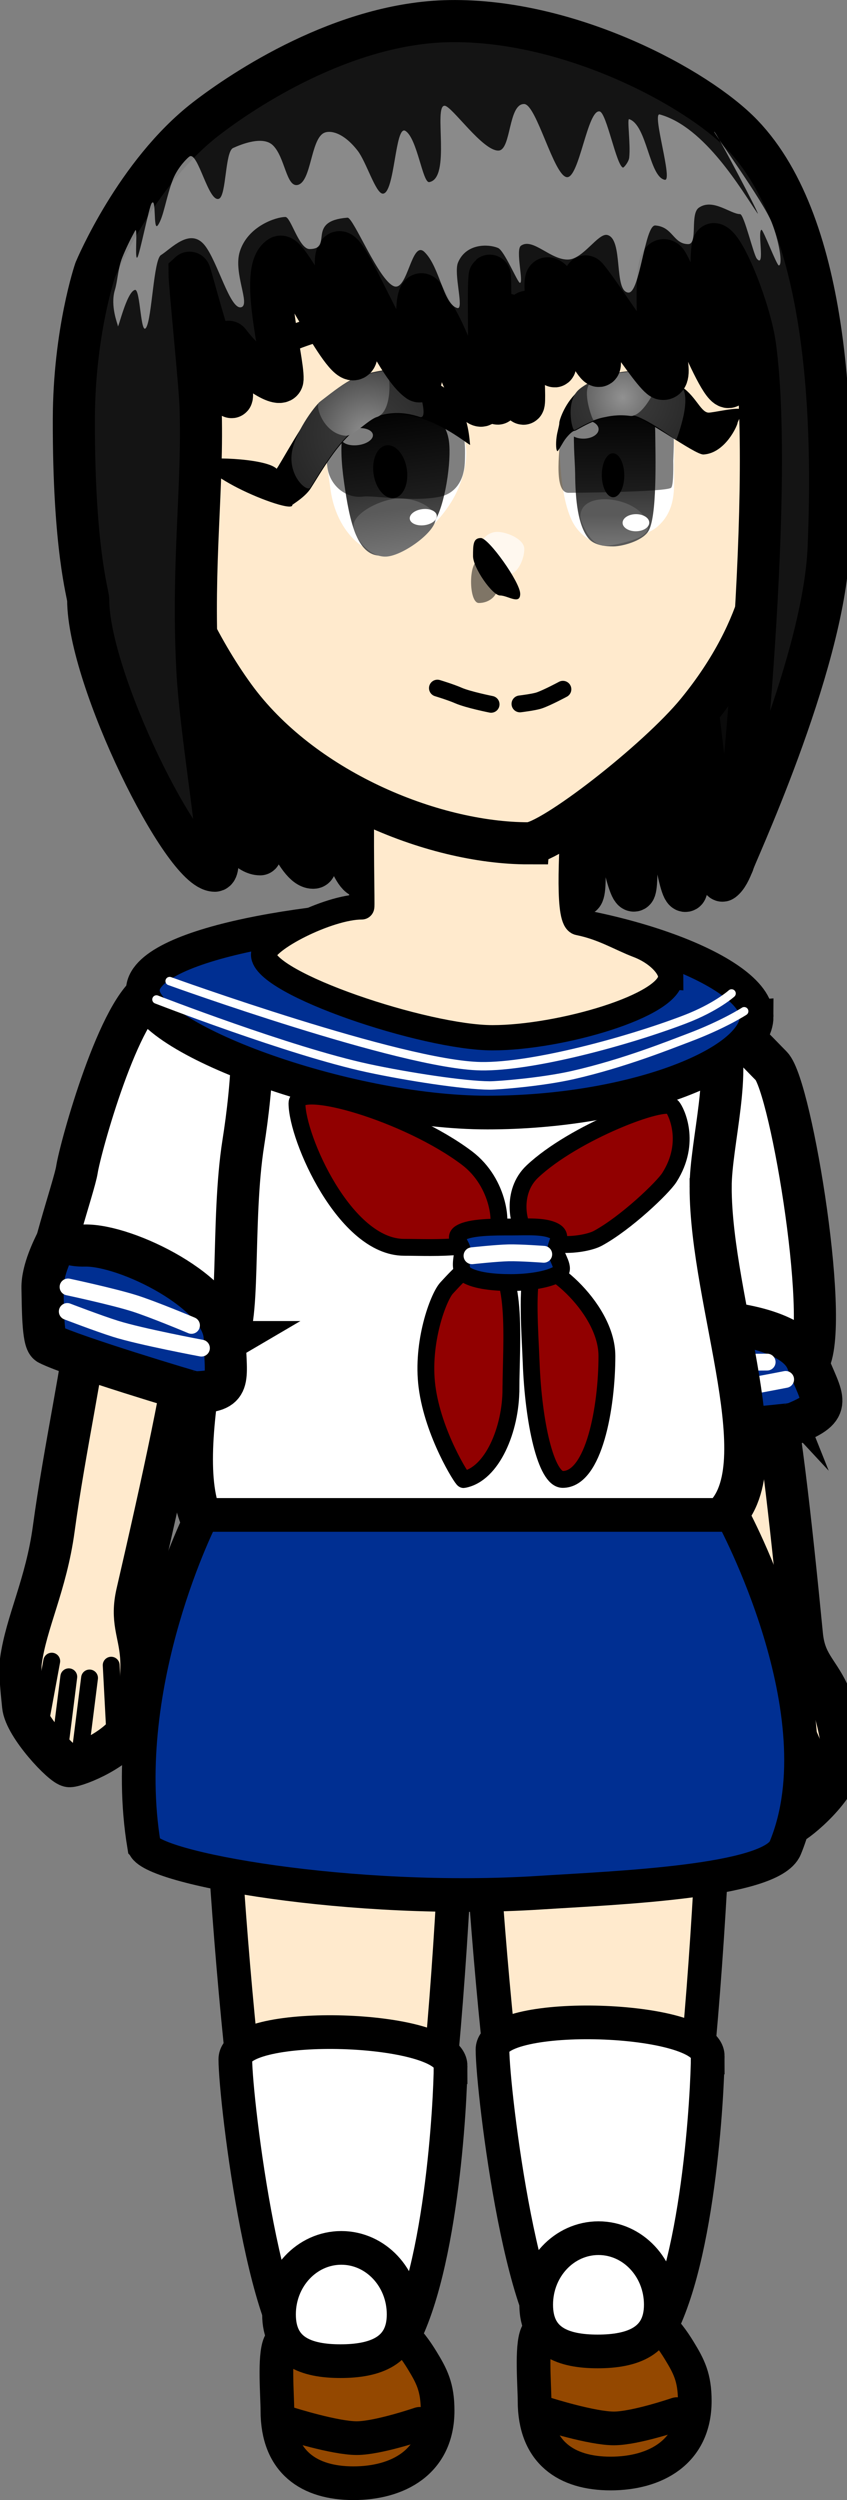 <svg version="1.1" xmlns="http://www.w3.org/2000/svg" xmlns:xlink="http://www.w3.org/1999/xlink" width="50.301" height="148.412" viewBox="0,0,50.301,148.412"><rect x="0" y="0" width="50.301" height="148.412" fill="#808080" stroke="none"/><defs><linearGradient x1="156.455" y1="139.738" x2="157.705" y2="148.632" gradientUnits="userSpaceOnUse" id="color-1"><stop offset="0" stop-color="#000000"/><stop offset="1" stop-color="#5a5a5a"/></linearGradient><linearGradient x1="156.07" y1="146.211" x2="156.446" y2="148.889" gradientUnits="userSpaceOnUse" id="color-2"><stop offset="0" stop-color="#5a5a5a"/><stop offset="1" stop-color="#757575"/></linearGradient><radialGradient cx="155.298" cy="141.579" r="5.874" gradientUnits="userSpaceOnUse" id="color-3"><stop offset="0" stop-color="#3d3d3d"/><stop offset="1" stop-color="#232323"/></radialGradient><radialGradient cx="155.22" cy="141.645" r="5.874" gradientUnits="userSpaceOnUse" id="color-4"><stop offset="0" stop-color="#919191"/><stop offset="1" stop-color="#232323"/></radialGradient><linearGradient x1="169.808" y1="139.756" x2="169.88" y2="148.161" gradientUnits="userSpaceOnUse" id="color-5"><stop offset="0" stop-color="#000000"/><stop offset="1" stop-color="#5a5a5a"/></linearGradient><linearGradient x1="169.353" y1="146.441" x2="169.368" y2="148.255" gradientUnits="userSpaceOnUse" id="color-6"><stop offset="0" stop-color="#5a5a5a"/><stop offset="1" stop-color="#757575"/></linearGradient><radialGradient cx="170.467" cy="139.397" r="5.52" gradientUnits="userSpaceOnUse" id="color-7"><stop offset="0" stop-color="#3d3d3d"/><stop offset="1" stop-color="#232323"/></radialGradient><radialGradient cx="170.391" cy="139.45" r="5.52" gradientUnits="userSpaceOnUse" id="color-8"><stop offset="0" stop-color="#919191"/><stop offset="1" stop-color="#232323"/></radialGradient></defs><g transform="translate(-133.404,-115.857)"><g stroke-miterlimit="10"><path d="M178.995,150.572c0,-2.215 -28.88,-3.419 -31.491,-3.419c-2.611,0 -4.728,1.795 -4.728,4.01c0,2.215 3.468,15.408 6.079,15.408c0.273,0 -3.995,-12.73 -3.239,-13.002c1.083,-0.389 4.423,14.014 6.423,13.796c0.942,-0.103 -3.626,-13.492 -2.579,-13.804c1.107,-0.33 4.185,14.591 5.483,14.36c0.81,-0.144 -2.667,-14.124 -1.827,-14.403c1.285,-0.428 3.595,14.76 5.026,14.479c1.067,-0.21 -2.576,-13.826 -1.491,-14.303c1.054,-0.464 3.442,14.856 4.6,14.538c0.674,-0.185 -1.349,-14.208 -0.671,-14.532c0.965,-0.462 2.899,15.026 3.919,14.706c0.821,-0.257 -1.23,-14.688 -0.423,-15.224c0.631,-0.419 3.224,16.111 3.886,15.81c0.737,-0.336 -1.327,-15.208 -0.628,-15.863c0.689,-0.645 3.011,15.986 3.739,15.589c0.489,-0.267 -0.557,-15.537 -0.099,-16.059c0.74,-0.845 2.422,16.471 3.156,16.078c0.462,-0.248 -0.709,-15.853 -0.306,-16.657c0.479,-0.956 1.999,16.418 2.5,16.05c1.879,-1.379 2.673,-17.359 2.673,-17.558z" fill="#0a0a0a" stroke="#000000" stroke-width="2.5" stroke-linecap="butt"/><g><g stroke="#000000"><path d="M178.965,197.392c0.614,1.535 1.431,9.016 2.063,15.519c0.163,1.674 0.917,2.098 1.549,3.425c0.503,1.058 0.944,3.077 0.841,3.951c-0.2,1.702 -2.637,3.688 -3.096,3.872c-0.406,0.162 -3.655,-1.175 -4.19,-2.264c-0.246,-0.5 -0.913,-1.744 -1.05,-2.414c-0.471,-2.308 0.028,-4.859 -0.646,-8.168c-0.953,-4.677 -1.605,-10.602 -2.089,-11.812c-0.675,-1.687 -2.201,-10.697 -1.387,-15.611c0.564,-3.407 2.254,-3.215 3.16,-2.945c2.647,0.788 3.704,13.591 4.846,16.448z" fill="#ffeacd" stroke-width="2.5" stroke-linecap="butt"/><path d="M177.029,218.735l0.662,4.479" fill="none" stroke-width="1" stroke-linecap="round"/><path d="M180.87,217.548l1.671,3.809" fill="none" stroke-width="1" stroke-linecap="round"/><path d="M178.428,219.202l0.872,4.067" fill="none" stroke-width="1" stroke-linecap="round"/><path d="M179.765,218.775l0.872,4.067" fill="none" stroke-width="1" stroke-linecap="round"/></g><path d="M181.304,196.893c-0.955,1.056 -3.915,0.023 -5.352,0.257c-1.93,0.315 -5.314,1.82 -6.794,0.533c-0.594,-0.516 -0.46,-5.957 -0.635,-6.913c-0.237,-1.298 -0.683,-10.194 1.173,-11.875c0.879,-0.796 3.463,-2.284 4.67,-2.481c2.115,-0.345 3.315,1.185 4.847,2.728c1.188,1.197 3.633,16.047 2.092,17.752z" fill="#ffffff" stroke="#000000" stroke-width="2.5" stroke-linecap="butt"/><path d="M181.317,196.616c0.958,2.397 1.61,2.797 -0.792,3.76c-0.082,0.033 -8.463,0.885 -10.22,0.773c-0.427,-0.027 -1.146,-2.019 -1.525,-2.968c-0.398,-0.996 -0.122,-2.546 -0.065,-2.94c0.085,-0.588 0.281,0.194 1.849,-0.433c2.621,-1.048 9.762,-0.67 10.753,1.808z" fill="#002f92" stroke="#000000" stroke-width="2.5" stroke-linecap="butt"/><path d="M170.826,198.891c0,0 2.174,-0.071 3.411,-0.182c1.74,-0.155 5.824,-0.965 5.824,-0.965" fill="none" stroke="#ffffff" stroke-width="1" stroke-linecap="round"/><path d="M170.37,197.507c0,0 2.954,-0.519 4.478,-0.659c1.307,-0.121 4.115,-0.133 4.115,-0.133" fill="none" stroke="#ffffff" stroke-width="1" stroke-linecap="round"/></g><g stroke="#000000" stroke-width="2"><path d="M176.054,214.668c0,5.758 -0.953,32.583 -4.188,39.472c-0.496,1.057 -2.421,1.111 -2.953,1.111c-0.665,0 -2.217,0.565 -2.833,-1.03c-3.091,-7.998 -4.509,-34.016 -4.509,-39.553c0,-6.641 3.242,-12.025 7.242,-12.025c4,0 7.242,5.384 7.242,12.025z" fill="#ffeacd" stroke-linecap="butt"/><path d="M175.434,237.918c0,1.899 -0.528,12.909 -3.304,16.974c-0.729,1.068 -4.119,0.684 -4.721,0.684c-2.893,0 -4.757,-15.653 -4.757,-18.05c0,-2.398 12.783,-2.006 12.783,0.392z" fill="#ffffff" stroke-linecap="butt"/><g><g><path d="M174.665,258.384c0,3.065 -2.37,4.309 -4.998,4.309c-2.627,0 -4.517,-1.244 -4.517,-4.309c0,-0.906 -0.198,-3.198 0.132,-3.953c0.787,-1.8 3.448,-1.465 5.298,-1.465c1.429,0 2.464,1.284 3.155,2.413c0.579,0.946 0.93,1.608 0.93,3.006z" fill="#944800" stroke-linecap="butt"/><path d="M173.608,259.167c0,0 -2.479,0.849 -3.748,0.849c-1.309,0 -3.989,-0.849 -3.989,-0.849" fill="none" stroke-linecap="round"/></g><path d="M168.899,255.446c-2.044,0 -3.652,-0.593 -3.652,-2.774c0,-2.181 1.657,-3.95 3.7,-3.95c2.044,0 3.7,1.768 3.7,3.95c0,2.181 -1.705,2.774 -3.748,2.774z" fill="#ffffff" stroke-linecap="butt"/></g></g><g stroke="#000000" stroke-width="2"><path d="M160.782,215.244c0,5.758 -0.953,32.583 -4.188,39.472c-0.496,1.057 -2.421,1.111 -2.953,1.111c-0.665,0 -2.217,0.565 -2.833,-1.03c-3.091,-7.998 -4.509,-34.016 -4.509,-39.553c0,-6.641 3.242,-12.025 7.242,-12.025c4,0 7.242,5.384 7.242,12.025z" fill="#ffeacd" stroke-linecap="butt"/><path d="M160.162,238.495c0,1.899 -0.528,12.909 -3.304,16.974c-0.729,1.068 -4.119,0.684 -4.721,0.684c-2.893,0 -4.757,-15.653 -4.757,-18.05c0,-2.398 12.783,-2.006 12.783,0.392z" fill="#ffffff" stroke-linecap="butt"/><g><g><path d="M159.393,258.96c0,3.065 -2.37,4.309 -4.998,4.309c-2.627,0 -4.517,-1.244 -4.517,-4.309c0,-0.906 -0.198,-3.198 0.132,-3.953c0.787,-1.8 3.448,-1.465 5.298,-1.465c1.429,0 2.464,1.284 3.155,2.413c0.579,0.946 0.93,1.608 0.93,3.006z" fill="#944800" stroke-linecap="butt"/><path d="M158.336,259.744c0,0 -2.479,0.849 -3.748,0.849c-1.309,0 -3.989,-0.849 -3.989,-0.849" fill="none" stroke-linecap="round"/></g><path d="M153.626,256.023c-2.044,0 -3.652,-0.593 -3.652,-2.774c0,-2.181 1.657,-3.95 3.7,-3.95c2.044,0 3.7,1.768 3.7,3.95c0,2.181 -1.705,2.774 -3.748,2.774z" fill="#ffffff" stroke-linecap="butt"/></g></g><path d="M175.607,186.321c0,6.952 4.208,16.836 0.592,19.764c-0.717,0.581 -2.702,0.444 -4.034,0.444c-2.639,0 -22.687,1.617 -24.822,0.347c-0.492,-0.293 -1.492,0.055 -1.788,-0.471c-2.336,-4.149 1.496,-15.555 1.496,-20.524c0,-2.004 -3.815,-8.951 -0.929,-12.036c3.279,-3.505 13.419,-3.047 15.5,-3.047c5.549,0 11.998,1.369 14.286,6.224c1.03,2.186 -0.301,6.712 -0.301,9.299z" fill="#ffffff" stroke="#000000" stroke-width="2.5" stroke-linecap="butt"/><g><g stroke="#000000"><path d="M144.571,195.171c0.039,1.652 -1.564,8.942 -3.022,15.252c-0.375,1.624 0.118,2.286 0.235,3.751c0.093,1.167 -0.158,3.212 -0.508,3.994c-0.683,1.523 -3.298,2.524 -3.733,2.535c-0.385,0.009 -2.658,-2.386 -2.768,-3.593c-0.051,-0.554 -0.223,-1.954 -0.132,-2.629c0.314,-2.326 1.502,-4.539 1.953,-7.872c0.637,-4.713 1.903,-10.488 1.872,-11.791c-0.043,-1.817 1.44,-10.787 3.607,-15.1c1.503,-2.99 2.838,-2.216 3.503,-1.645c1.944,1.669 -1.081,14.024 -1.008,17.1z" fill="#ffeacd" stroke-width="2.5" stroke-linecap="butt"/><path d="M136.477,214.468l-0.817,4.425" fill="none" stroke-width="1" stroke-linecap="round"/><path d="M140.007,214.708l0.219,4.153" fill="none" stroke-width="1" stroke-linecap="round"/><path d="M137.489,215.396l-0.518,4.113" fill="none" stroke-width="1" stroke-linecap="round"/><path d="M138.722,215.467l-0.518,4.113" fill="none" stroke-width="1" stroke-linecap="round"/></g><path d="M146.653,195.528c-1.109,0.652 -3.237,-1.356 -4.494,-1.642c-1.688,-0.384 -4.938,-0.166 -5.768,-1.892c-0.333,-0.692 1.433,-5.738 1.58,-6.694c0.199,-1.299 2.539,-9.782 4.582,-10.703c0.967,-0.436 3.553,-0.919 4.608,-0.679c1.85,0.421 1.176,6.743 0.697,9.758c-0.752,4.735 -0.112,11.209 -1.206,11.852z" fill="#ffffff" stroke="#000000" stroke-width="2.5" stroke-linecap="butt"/><path d="M146.748,195.273c0.061,2.581 0.477,3.185 -1.798,3.24c-0.078,0.002 -7.252,-2.149 -8.667,-2.872c-0.344,-0.176 -0.331,-2.293 -0.355,-3.315c-0.025,-1.072 0.674,-2.426 0.842,-2.775c0.249,-0.52 0.172,0.28 1.657,0.245c2.482,-0.059 8.258,2.807 8.322,5.476z" fill="#002f92" stroke="#000000" stroke-width="2.5" stroke-linecap="butt"/><path d="M137.399,193.711c0,0 1.815,0.698 2.869,1.03c1.482,0.467 5.099,1.145 5.099,1.145" fill="none" stroke="#ffffff" stroke-width="1" stroke-linecap="round"/><path d="M137.445,192.255c0,0 2.595,0.554 3.895,0.958c1.115,0.347 3.436,1.323 3.436,1.323" fill="none" stroke="#ffffff" stroke-width="1" stroke-linecap="round"/></g><g><path d="M178.339,176.21c0,2.804 -7.496,5.692 -15.993,5.692c-8.497,0 -20.462,-4.44 -20.462,-7.244c0,-2.804 10.426,-4.504 18.923,-4.504c8.497,0 17.531,3.252 17.531,6.056z" fill="#002f92" stroke="#000000" stroke-width="2" stroke-linecap="butt"/><path d="M142.696,175.189c0,0 7.91,3.076 12.566,4.077c2.317,0.498 5.694,1.021 7.218,1.029c0.513,0.003 3.138,-0.208 4.951,-0.621c3.026,-0.69 5.737,-1.785 6.869,-2.211c2.094,-0.789 3.299,-1.575 3.299,-1.575" fill="none" stroke="#ffffff" stroke-width="0.5" stroke-linecap="round"/><path d="M143.479,174.098c0,0 13.767,4.977 18.485,5.053c3.074,0.05 8.735,-1.487 12.111,-2.779c1.861,-0.712 2.775,-1.54 2.775,-1.54" fill="none" stroke="#ffffff" stroke-width="0.5" stroke-linecap="round"/></g><path d="M141.957,225.407c-1.609,-9.747 3.466,-19.619 3.466,-19.619h31.462c0,0 6.449,11.795 3.154,19.769c-0.839,2.03 -10.137,2.37 -14.551,2.654c-11.15,0.718 -23.309,-1.464 -23.531,-2.804z" fill="#002f92" stroke="#000000" stroke-width="2" stroke-linecap="butt"/><path d="M173.237,173.84c0,1.721 -6.59,3.622 -10.583,3.622c-3.993,0 -13.596,-3.215 -13.596,-4.936c0,-0.861 3.832,-2.833 5.827,-2.833c0.083,0 -0.488,-15.518 1.389,-15.498c1.842,0.02 10.824,2.194 10.922,2.196c1.394,0.03 -0.736,13.977 0.578,14.239c1.447,0.289 2.446,0.93 3.519,1.337c1.145,0.435 1.945,1.281 1.945,1.873z" fill="#ffeacd" stroke="#000000" stroke-width="1.5" stroke-linecap="butt"/><g><path d="M164.797,165.919c-5.778,0 -13.504,-3.231 -17.483,-8.715c-4.276,-5.892 -6.549,-14.435 -6.549,-19.115c0,-1.337 0.333,-4.598 1.709,-7.204c1.484,-2.81 4.077,-4.964 5.731,-6.164c7.177,-5.202 16.917,-3.136 17.101,-3.124c3.661,0.241 10.474,3.635 13.045,10.343c2.037,5.315 0.2,14.126 0.562,15.135c0.467,1.301 0.089,5.92 -4.103,11.044c-2.368,2.895 -8.688,7.799 -10.013,7.799z" fill="#ffeacd" stroke="#000000" stroke-width="2.5" stroke-linecap="butt"/><g stroke="none" stroke-width="0" stroke-linecap="butt"><path d="M164.541,148.446c0,0.583 -0.382,1.502 -0.954,1.502c-0.572,0 -1.685,-0.879 -1.685,-1.461c0,-0.583 0.463,-1.055 1.035,-1.055c0.572,0 1.604,0.432 1.604,1.015z" fill-opacity="0.686" fill="#ffffff"/><path d="M162.958,150.699c0,0.527 -0.5,0.954 -1.116,0.954c-0.617,0 -0.617,-2.517 0,-2.517c0.617,0 1.116,1.036 1.116,1.563z" fill-opacity="0.502" fill="#000000"/><path d="M164.298,151.105c0,0.684 -0.738,0.101 -1.198,0.101c-0.46,0 -1.604,-1.65 -1.604,-2.334c0,-0.684 0.007,-1.076 0.467,-1.076c0.46,0 2.334,2.625 2.334,3.309z" fill="#000000"/></g><g stroke-width="0" stroke-linecap="butt"><g stroke="none"><g><path d="M161.067,142.348c0.127,0.905 -0.192,2.234 -0.867,3.314c-1.017,1.626 -2.692,2.903 -3.661,3.03c-1.613,0.21 -3.179,-1.458 -3.498,-3.726c-0.319,-2.268 -0.708,-4.274 0.904,-4.485c0.761,-0.099 2.314,-0.563 3.781,-0.398c1.641,0.185 3.173,1.066 3.341,2.264z" fill="#ffffff"/><path d="M160.064,142.04c0.165,1.17 -0.236,3.896 -0.896,4.841c-0.682,0.978 -2.17,1.844 -2.97,1.948c-1.574,0.205 -2.029,-1.978 -2.364,-4.359c-0.335,-2.381 -0.225,-4.361 1.349,-4.566c1.574,-0.205 4.547,-0.245 4.881,2.136z" fill="url(#color-1)"/><path d="M156.446,148.889c-1.028,0.134 -1.94,-1.004 -2.044,-1.743c-0.104,-0.739 1.399,-1.546 2.426,-1.68c1.028,-0.134 2.334,0.398 2.438,1.137c0.104,0.739 -1.793,2.152 -2.821,2.286z" fill="url(#color-2)"/><path d="M157.567,143.729c0.122,0.865 -0.223,1.623 -0.769,1.695c-0.546,0.071 -1.088,-0.572 -1.209,-1.436c-0.122,-0.865 0.223,-1.623 0.769,-1.695c0.546,-0.071 1.088,0.572 1.209,1.436z" fill="#000000"/><path d="M155.549,141.658c0.039,0.276 -0.352,0.554 -0.872,0.622c-0.52,0.068 -0.974,-0.101 -1.012,-0.376c-0.039,-0.276 0.352,-0.554 0.872,-0.622c0.52,-0.068 0.974,0.101 1.012,0.376z" fill="#ffffff"/><path d="M159.342,146.454c0.037,0.263 -0.292,0.523 -0.734,0.581c-0.442,0.058 -0.831,-0.109 -0.868,-0.372c-0.037,-0.263 0.292,-0.523 0.734,-0.581c0.442,-0.058 0.831,0.109 0.868,0.372z" fill="#ffffff"/></g><path d="M154.972,145.335c-1.02,0.133 -1.97,-0.64 -2.123,-1.726c-0.153,-1.086 -0.265,-3.501 0.755,-3.634c0.816,-0.107 5.245,-1.155 6.873,0.248c0.256,0.221 0.561,1.439 0.545,2.542c-0.006,0.398 -0.004,0.789 -0.096,1.141c-0.024,0.092 -0.227,1.155 -1.327,1.42c-1.487,0.358 -4.041,-0.068 -4.627,0.008z" fill-opacity="0.502" fill="#000000"/></g><g stroke="#000000"><path d="M150.764,145.832c0.048,0.338 -1.763,-0.255 -3.246,-1.011c-1.318,-0.672 -2.327,-1.493 -2.306,-1.581c0.077,-0.307 3.959,-0.21 4.617,0.442c0.045,0.045 1.884,-3.38 2.625,-3.953c1.764,-1.365 2.084,-1.585 3.998,-1.89c0.215,-0.034 0.826,-0.005 1.371,0.158c0.208,0.063 1.837,0.512 2.561,1.413c0.899,1.12 0.903,2.739 0.94,2.842c0.075,0.209 -2.815,-2.47 -5.447,-1.657c-1.931,0.597 -3.165,2.919 -4.022,4.254c-0.337,0.525 -1.094,0.959 -1.091,0.982z" fill="#000000"/><path d="M152.433,139.684c1.764,-1.365 2.084,-1.585 3.998,-1.89c0.215,-0.034 0.826,-0.005 1.371,0.158c0.208,0.063 1.191,2.867 0.532,2.655c-0.653,-0.211 -1.471,-0.368 -2.479,-0.056c-1.931,0.597 -3.165,2.919 -4.022,4.254c-0.178,0.277 -1.234,-0.591 -1.113,-1.947c0.108,-1.215 1.363,-2.903 1.713,-3.174z" fill="url(#color-3)"/><path d="M152.355,139.749c1.764,-1.365 2.084,-1.585 3.998,-1.89c0.215,-0.034 0.432,2.445 -0.576,2.757c-0.5,0.155 -1.402,1.148 -1.853,1.109c-1.292,-0.11 -1.829,-1.776 -1.569,-1.976z" fill="url(#color-4)"/></g></g><g stroke="none" stroke-width="0" stroke-linecap="butt"><g><g><path d="M173.436,143.769c0.01,1.146 0.101,2.405 -0.993,3.354c-0.644,0.559 -2.705,1.165 -2.732,1.163c-0.684,-0.049 -1.822,-0.385 -2.372,-1.587c-0.684,-1.492 -0.707,-3.982 -0.715,-4.945c-0.016,-1.82 3.811,-1.785 5.446,-1.8c1.635,-0.016 1.351,1.994 1.367,3.814z" fill="#ffffff"/><path d="M172.316,141.501c0.012,1.373 0.13,5.115 -0.428,5.925c-0.386,0.56 -1.533,0.863 -2.048,0.868c-0.436,0.004 -1.131,-0.053 -1.474,-0.46c-0.651,-0.771 -0.793,-2.335 -0.806,-3.854c-0.006,-0.733 -0.169,-2.394 0.005,-2.996c0.377,-1.303 1.38,-1.221 2.243,-1.229c1.262,-0.012 2.488,-0.576 2.508,1.745z" fill="url(#color-5)"/><path d="M171.881,147.19c0.002,0.218 -0.196,0.445 -0.656,0.634c-0.598,0.246 -1.525,0.427 -1.857,0.43c-0.285,0.003 -0.602,-0.111 -0.897,-0.469c-0.312,-0.378 -0.596,-1.007 -0.598,-1.264c-0.008,-0.905 1.057,-1.165 2.091,-0.963c0.968,0.189 1.91,0.784 1.917,1.632z" fill="url(#color-6)"/><path d="M170.478,144.063c0.006,0.721 -0.287,1.308 -0.656,1.312c-0.368,0.004 -0.672,-0.578 -0.678,-1.299c-0.006,-0.721 0.287,-1.308 0.656,-1.312c0.368,-0.004 0.672,0.578 0.678,1.299z" fill="#000000"/><path d="M168.954,141.335c0.003,0.305 -0.396,0.557 -0.891,0.562c-0.495,0.005 -0.898,-0.239 -0.901,-0.544c-0.003,-0.305 0.396,-0.557 0.891,-0.562c0.495,-0.005 0.898,0.239 0.901,0.544z" fill="#ffffff"/><path d="M171.962,146.88c0.002,0.281 -0.35,0.512 -0.788,0.516c-0.437,0.004 -0.794,-0.22 -0.796,-0.501c-0.002,-0.281 0.35,-0.512 0.788,-0.516c0.437,-0.004 0.794,0.22 0.796,0.501z" fill="#ffffff"/></g><path d="M173.386,143.217c0.011,0.63 -0.001,1.535 -0.137,1.605c-0.486,0.251 -5.873,0.288 -6.08,0.29c-0.972,0.009 -0.465,-2.872 -0.472,-3.747c-0.008,-0.875 0.774,-1.591 1.746,-1.601c0.605,-0.006 2.375,-0.429 3.558,-0.159c0.497,0.114 1.135,0.693 1.369,1.692c0.103,0.441 0.014,1.812 0.016,1.919z" fill-opacity="0.502" fill="#000000"/></g><g><path d="M177.21,140.937c0.001,0.169 -0.739,1.827 -2.027,1.9c-0.51,0.029 -3.442,-2.186 -4.256,-2.296c-1.811,-0.244 -3.238,0.892 -3.406,0.894c-0.13,0.001 -0.464,0.342 -0.647,0.64c-0.176,0.287 -0.328,0.568 -0.363,0.564c-0.084,-0.01 -0.107,-0.429 -0.053,-0.839c0.046,-0.347 0.165,-0.679 0.163,-0.849c-0.001,-0.157 0.351,-1.247 1.204,-1.948c0.807,-0.663 2.109,-0.941 2.384,-0.999c0.309,-0.064 1.327,-0.174 2.234,0.042c0.517,0.123 0.999,0.511 1.29,0.676c0.952,0.539 1.253,1.582 1.731,1.63c0.228,0.023 1.886,-0.381 1.976,-0.168c0.074,0.175 -0.231,0.733 -0.231,0.751z" fill="#000000"/><path d="M170.913,140.494c-1.811,-0.244 -3.238,0.892 -3.406,0.894c-0.13,0.001 -0.548,-1.731 0.305,-2.431c0.807,-0.663 2.109,-0.941 2.384,-0.999c0.309,-0.064 1.327,-0.174 2.234,0.042c0.517,0.123 0.999,0.511 1.29,0.676c0.952,0.539 -0.159,3.298 -0.159,3.316c0,0 -1.834,-1.388 -2.648,-1.498z" fill="url(#color-7)"/><path d="M170.838,140.548c-0.757,-0.102 -1.296,0.025 -1.607,0.09c-0.432,0.091 -0.482,0.157 -0.58,0.158c-0.057,0.001 -0.598,-1.447 -0.308,-2.039c0.133,-0.272 0.409,-0.374 0.676,-0.48c0.481,-0.191 1.002,-0.245 1.101,-0.266c0.309,-0.064 1.327,-0.174 2.234,0.042c0.517,0.123 -0.703,2.604 -1.517,2.494z" fill="url(#color-8)"/></g></g><path d="M147.459,137.391c0,0 3.909,-2.002 5.896,-2.223c1.925,-0.214 5.846,0.918 5.846,0.918" fill="none" stroke="#000000" stroke-width="1.5" stroke-linecap="round"/><path d="M164.827,135.679c0,0 3.612,-1.206 5.389,-1.106c2.045,0.115 6.19,1.758 6.19,1.758" fill="none" stroke="#000000" stroke-width="1.5" stroke-linecap="round"/><g fill="none" stroke="#000000" stroke-width="1" stroke-linecap="round"><path d="M159.381,156.706c0,0 0.785,0.236 1.247,0.438c0.576,0.252 1.941,0.524 1.941,0.524"/><path d="M164.283,157.643c0,0 0.836,-0.101 1.144,-0.206c0.471,-0.16 1.407,-0.663 1.407,-0.663"/></g></g><path d="M144.66,132.055c0,-0.261 1.478,5.727 2.472,7.352c0.224,0.366 -0.378,-3.577 -0.121,-3.239c1.349,1.769 3.148,2.785 3.173,2.193c0.05,-1.194 -1.431,-6.491 -0.153,-7.257c0.543,-0.326 3.575,6.266 4.373,6.08c0.878,-0.205 -1.697,-5.45 -0.901,-6.327c0.493,-0.543 3.103,6.462 4.748,7.618c0.513,0.36 -0.243,-3.494 -0.019,-4.731c0.2,-1.104 0.563,0.258 0.924,0.78c0.988,1.424 2.102,5.383 2.806,5.417c0.72,0.034 0.395,-5.761 0.5,-7.435c0.125,-1.999 -0.063,7.308 0.505,7.31c0.047,0 0.288,-4.991 0.566,-5.263c0.255,-0.249 0.531,4.167 0.914,5.204c0.262,0.708 -0.218,-4.522 0.142,-5.285c0.368,-0.78 1.575,2.9 1.682,3.061c0.52,0.78 -0.878,-5.175 -0.347,-5.155c0.764,0.028 2.231,4.514 2.97,5.166c0.648,0.572 -1.181,-5.834 -0.656,-5.239c0.789,0.893 4.016,5.982 4.511,6.043c0.814,0.1 -0.258,-2.721 -0.277,-3.799c-0.034,-1.882 -0.023,-3.515 0.459,-3.21c0.415,0.262 3.304,8.296 3.826,7.428c0.481,-0.801 -0.908,-3.318 -0.998,-4.558c-0.158,-2.172 -0.114,-3.904 0.053,-3.86c0.655,0.171 2.148,3.967 2.431,6.032c1.227,8.961 -1.166,31.081 -1.324,30.766c-0.049,-0.097 5.403,-11.646 5.697,-18.779c0.287,-6.946 0.144,-19.032 -5.141,-24.524c-2.665,-2.769 -10.215,-6.845 -17.371,-6.733c-6.3,0.098 -12.285,4.109 -14.481,5.808c-4.153,3.214 -6.524,8.879 -6.555,8.943c-0.029,0.059 -1.265,3.752 -1.278,8.854c-0.02,7.73 0.852,10.41 0.852,10.746c0,4.706 5.632,16.083 7.52,16.083c0.665,0 -0.824,-7.669 -1.041,-12.017c-0.317,-6.35 0.357,-10.685 0.192,-15.6c-0.043,-1.272 -0.655,-7.245 -0.655,-7.871z" fill="#141414" stroke="#000000" stroke-width="2.5" stroke-linecap="butt"/><path d="M162.866,188.962c-0.584,0.368 -0.875,0.741 -2.098,0.872c-1.209,0.129 -2.449,0.068 -3.364,0.068c-3.515,0 -6.364,-6.492 -6.364,-8.551c0,-1.316 6.568,0.591 10.091,3.249c1.985,1.498 2.116,4.122 1.735,4.361z" fill="#910000" stroke="#000000" stroke-width="1" stroke-linecap="butt"/><path d="M164.537,188.845c-0.31,-0.212 -0.83,-2.205 0.481,-3.441c2.463,-2.323 7.847,-4.381 8.317,-3.844c0.211,0.241 1.16,2.098 -0.181,4.199c-0.386,0.605 -2.567,2.696 -4.246,3.608c-0.478,0.26 -1.671,0.477 -2.591,0.308c-0.979,-0.18 -1.676,-0.759 -1.779,-0.83z" fill="#910000" stroke="#000000" stroke-width="1" stroke-linecap="butt"/><path d="M163.747,198.306c0,2.396 -1.112,5.076 -2.812,5.383c-0.078,0.014 -1.811,-2.713 -2.172,-5.511c-0.339,-2.633 0.674,-5.328 1.164,-5.859c0.849,-0.921 1.496,-1.616 2.373,-1.616c1.919,0 1.448,4.993 1.448,7.602z" fill="#910000" stroke="#000000" stroke-width="1" stroke-linecap="butt"/><path d="M169.447,196.356c0,3.024 -0.761,7.325 -2.625,7.325c-0.999,0 -1.742,-3.384 -1.874,-6.943c-0.063,-1.692 -0.296,-4.572 0.131,-5.597c0.351,-0.842 4.368,2.191 4.368,5.215z" fill="#910000" stroke="#000000" stroke-width="1" stroke-linecap="butt"/><path d="M166.408,190.072c0,0.386 0.623,1.094 0.188,1.375c-0.592,0.382 -1.829,0.548 -2.857,0.548c-0.975,0 -2.05,-0.102 -2.642,-0.451c-0.492,-0.289 -0.228,-0.981 -0.228,-1.395c0,-0.406 -0.595,-0.817 -0.118,-1.105c0.593,-0.357 2,-0.348 2.988,-0.348c0.918,0 1.987,-0.08 2.576,0.234c0.556,0.296 0.094,0.698 0.094,1.14z" fill="#002f92" stroke="#000000" stroke-width="1" stroke-linecap="butt"/><path d="M161.435,190.403c0,0 1.462,-0.159 2.172,-0.174c0.71,-0.015 2.089,0.087 2.089,0.087" fill="none" stroke="#ffffff" stroke-width="1" stroke-linecap="round"/><path d="M175.817,123.683c0,0.097 2.93,4.15 3.415,5.373c0.437,1.102 0.671,2.499 0.431,2.561c-0.123,0.032 -0.94,-2.156 -1.039,-2.12c-0.249,0.09 0.233,2.328 -0.273,1.717c-0.203,-0.246 -0.757,-2.644 -0.996,-2.646c-0.578,-0.006 -1.621,-0.96 -2.451,-0.379c-0.54,0.378 -0.032,2.167 -0.631,2.16c-0.9,-0.01 -0.894,-1.022 -1.95,-1.107c-0.632,-0.051 -0.908,4.031 -1.6,3.984c-0.895,-0.061 -0.278,-3.184 -1.253,-3.42c-0.539,-0.13 -1.42,1.409 -2.297,1.458c-1.056,0.059 -2.123,-1.32 -2.831,-0.821c-0.338,0.238 0.177,2.223 -0.061,2.205c-0.143,-0.011 -0.919,-1.912 -1.301,-2.072c-0.584,-0.245 -1.902,-0.273 -2.377,0.869c-0.272,0.652 0.376,2.799 -0.034,2.699c-0.837,-0.205 -1.042,-2.441 -1.956,-3.326c-0.773,-0.748 -0.994,2.352 -1.816,2.03c-0.915,-0.359 -2.407,-4.096 -2.756,-4.069c-2.508,0.191 -0.805,1.852 -2.249,1.863c-0.628,0.005 -1.118,-1.905 -1.439,-1.905c-0.551,0 -2.228,0.54 -2.706,2.048c-0.403,1.27 0.64,3.15 0.087,3.309c-0.662,0.19 -1.407,-2.731 -2.179,-3.683c-0.865,-1.065 -1.99,0.212 -2.595,0.59c-0.433,0.27 -0.531,3.72 -0.871,4.295c-0.336,0.568 -0.347,-2.296 -0.667,-2.23c-0.506,0.105 -1.02,2.451 -1.02,2.134c0,-0.092 -0.464,-1.173 -0.176,-2.125c0.172,-0.566 0.173,-1.274 0.447,-1.952c0.209,-0.517 0.468,-1.049 0.754,-1.572c0.177,-0.324 -0.049,1.886 0.143,1.574c0.138,-0.226 0.691,-2.976 0.832,-3.19c0.304,-0.461 0.085,1.681 0.371,1.302c0.348,-0.46 0.51,-1.755 0.912,-2.753c0.292,-0.725 0.869,-1.271 0.972,-1.337c0.506,-0.324 1.129,2.767 1.754,2.507c0.441,-0.183 0.352,-2.792 0.835,-3.011c0.495,-0.225 1.765,-0.737 2.362,-0.163c0.73,0.703 0.797,2.536 1.49,2.352c0.792,-0.21 0.756,-2.651 1.524,-3.073c0.349,-0.192 1.158,-0.071 2.024,1.047c0.512,0.661 1.073,2.548 1.493,2.547c0.722,-0.002 0.72,-4.119 1.344,-3.724c0.705,0.447 1.018,3.107 1.414,3.038c1.31,-0.229 0.238,-4.533 0.909,-4.533c0.423,0 2.258,2.694 3.204,2.662c0.763,-0.026 0.568,-2.784 1.523,-2.764c0.731,0.015 1.761,4.269 2.537,4.342c0.738,0.069 1.221,-4.047 1.947,-3.902c0.412,0.082 0.991,3.222 1.386,3.334c0.045,0.013 0.34,-0.331 0.368,-0.593c0.088,-0.81 -0.137,-2.329 -0.003,-2.284c1.067,0.355 1.186,3.43 2.118,3.602c0.502,0.093 -0.785,-4.013 -0.301,-3.88c2.696,0.741 4.881,4.526 5.786,5.843c0.4,0.582 -2.556,-5.05 -2.556,-4.813z" fill-opacity="0.502" fill="#ffffff" stroke="none" stroke-width="0" stroke-linecap="butt"/></g></g></svg><!--rotationCenter:106.59598099711127:64.14301236115234-->